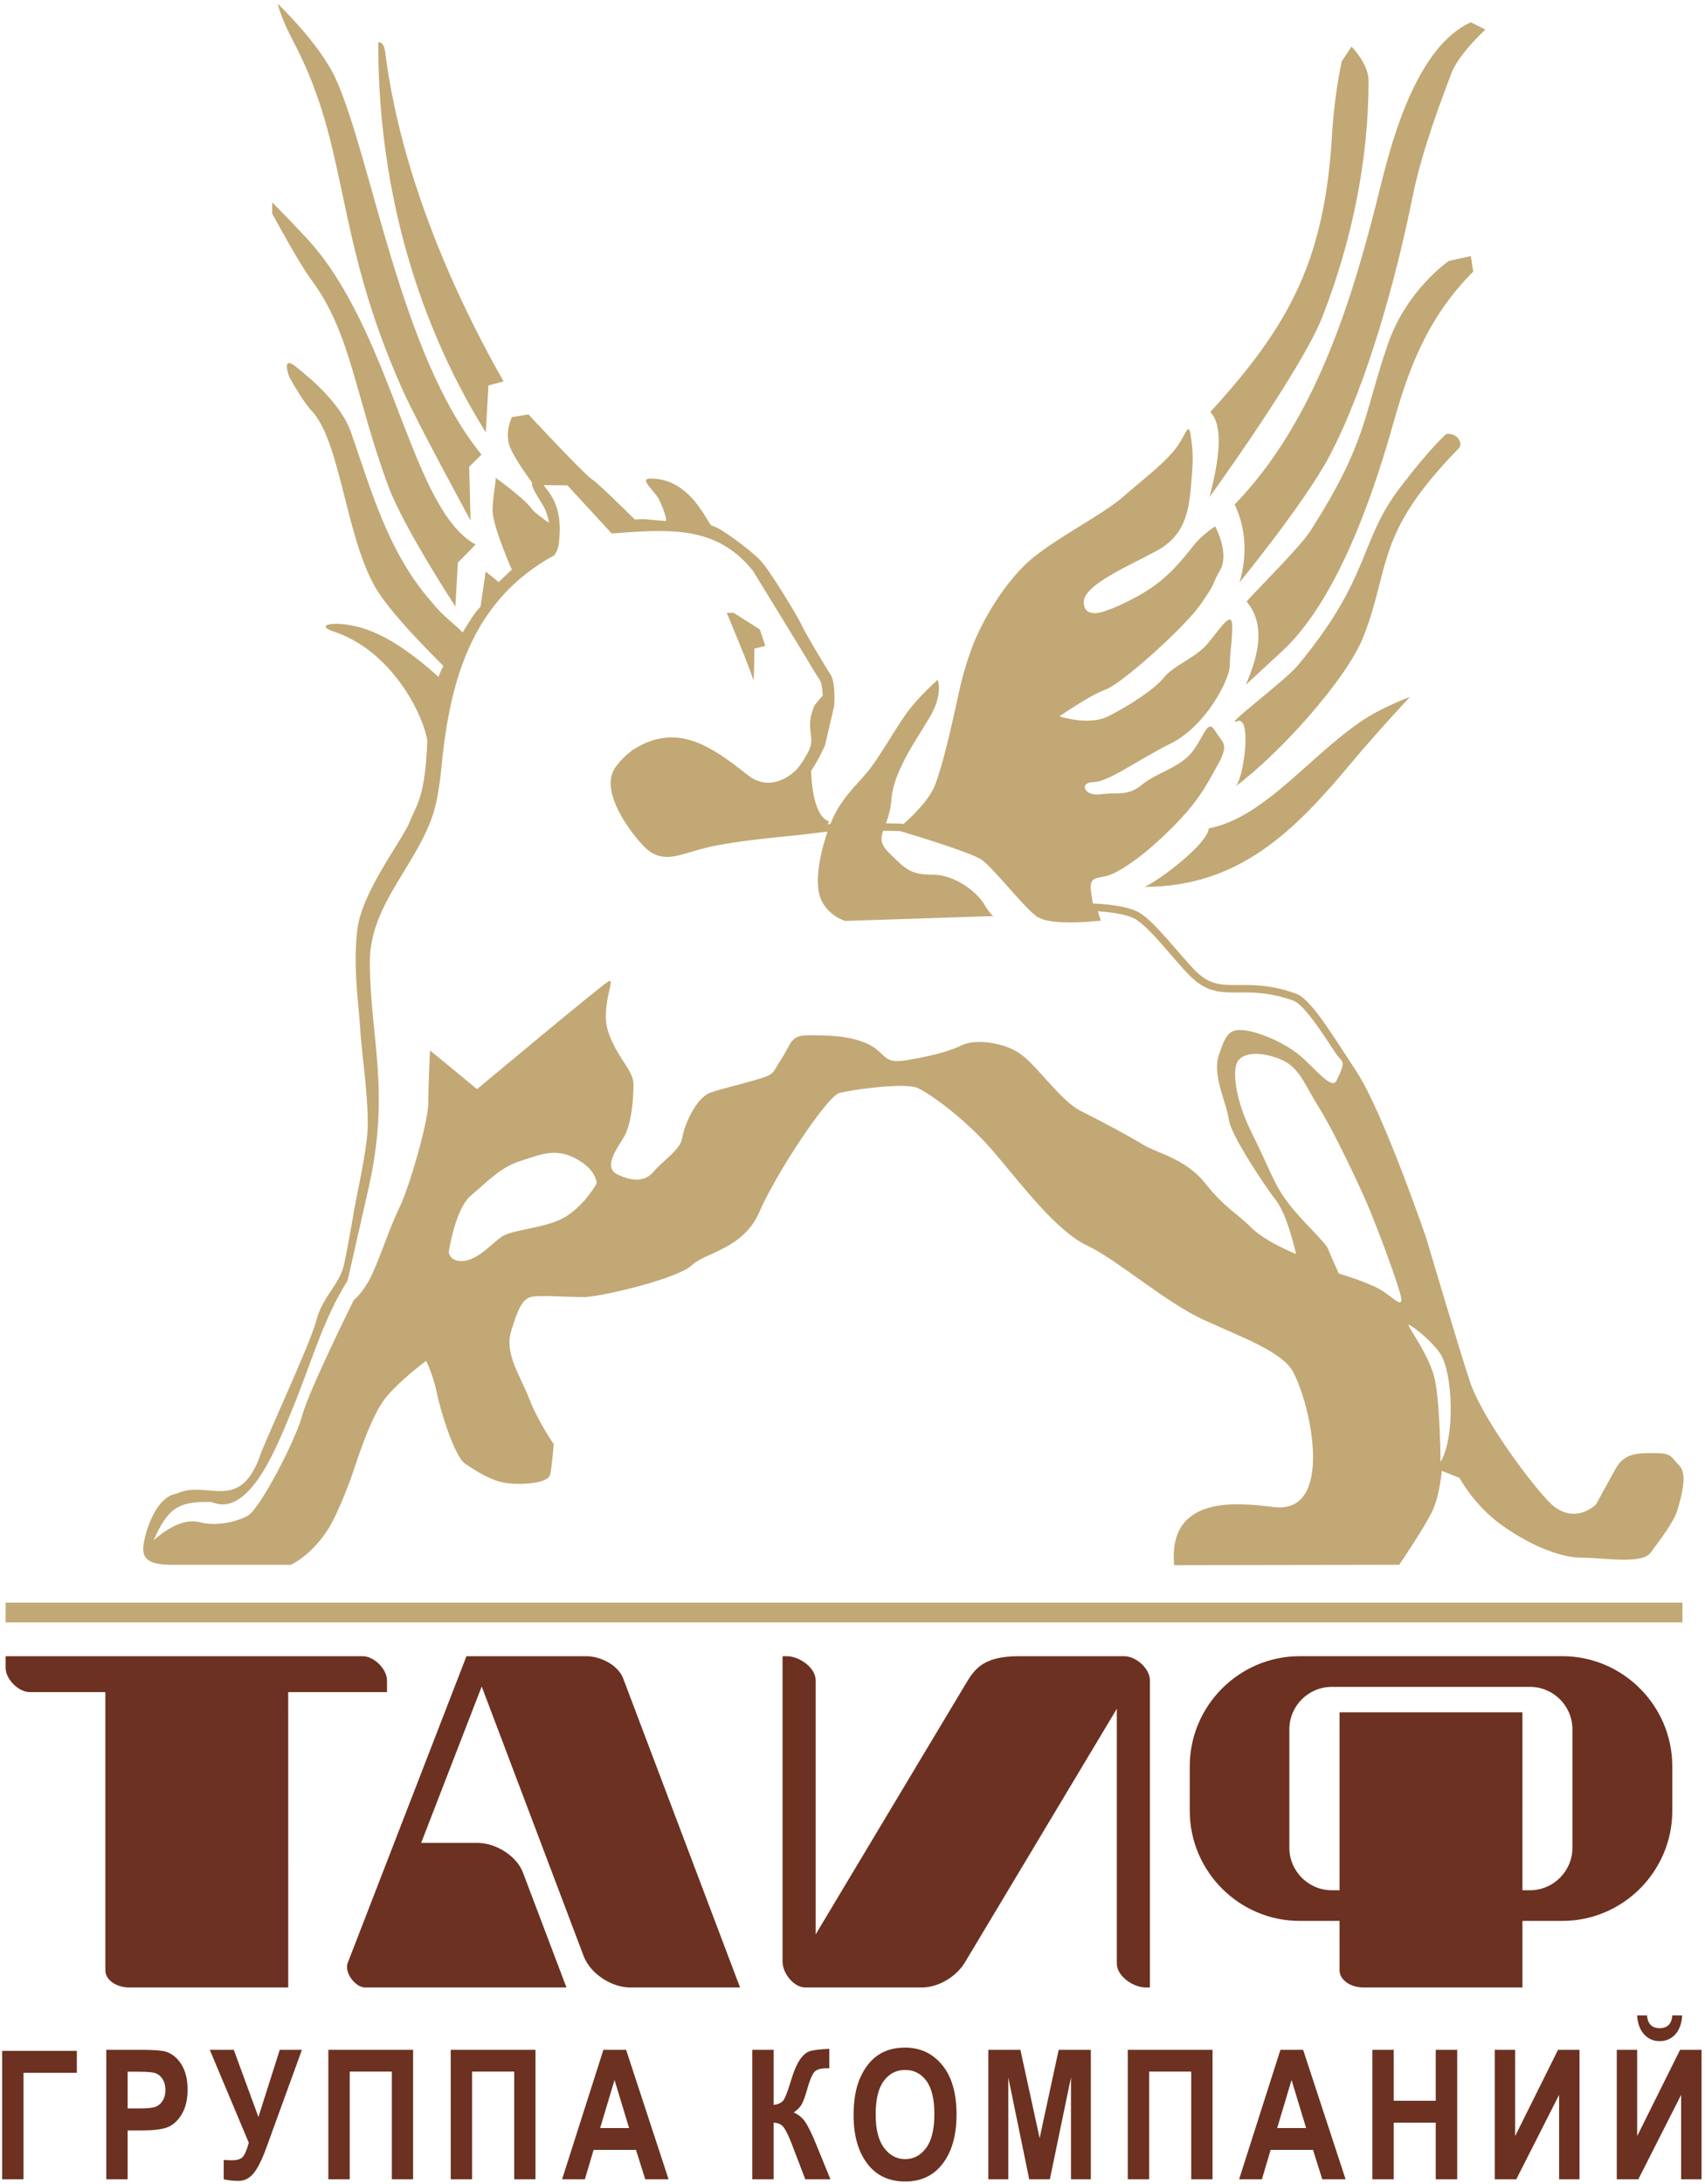 <?xml version="1.0" encoding="UTF-8"?>
<svg width="389px" height="498px" viewBox="0 0 389 498" version="1.1" xmlns="http://www.w3.org/2000/svg" xmlns:xlink="http://www.w3.org/1999/xlink">
    <!-- Generator: Sketch 56.2 (81672) - https://sketch.com -->
    <title>Group</title>
    <desc>Created with Sketch.</desc>
    <g id="Page-1" stroke="none" stroke-width="1" fill="none" fill-rule="evenodd">
        <g id="Artboard-1" transform="translate(-195, -25)">
            <g id="Group" transform="translate(195.492, 25.862)">
                <path d="M189.826,160.171 C189.826,160.171 190.253,154.843 188.974,152.924 C187.695,151.006 183.005,143.119 182.366,141.627 C181.727,140.135 175.118,129.051 172.774,126.707 C170.429,124.362 163.608,119.245 161.903,119.033 C161.04,118.926 157.27,108.044 147.709,108.281 C145.257,108.342 149.051,111.226 149.964,113.233 C151.216,115.98 151.778,117.999 151.327,117.957 C148.807,117.726 146.689,117.541 146.13,117.541 C145.74,117.541 145.092,117.572 144.342,117.615 C141.549,114.85 135.708,109.127 134.523,108.415 C132.951,107.473 120.067,93.646 120.067,93.646 L116.296,94.274 C116.296,94.274 114.725,97.417 115.668,100.56 C116.309,102.699 119.17,106.834 120.929,109.253 C120.874,109.536 120.874,109.821 120.978,110.081 C122.27,113.313 124.153,114.352 124.763,118.407 C124.554,118.263 124.292,118.073 124.002,117.846 C123.258,117.257 121.481,116.114 120.695,115.015 C119.125,112.815 112.211,107.787 112.525,108.101 C112.839,108.415 111.896,112.187 111.896,115.643 C111.896,118.597 115.158,126.532 116.285,129.033 C115.286,129.966 114.26,130.926 113.268,131.876 L110.325,129.47 L109.135,137.504 C107.229,139.548 106.547,141.058 105.037,143.4 C103.942,141.993 100.565,139.728 98.097,136.554 C87.862,125.013 84.02,110.234 79.551,97.627 C77.262,91.166 70.214,85.278 66.906,82.679 C63.597,80.079 65.488,85.042 65.488,85.042 C65.488,85.042 68.596,90.847 70.959,93.21 C77.224,100.632 78.445,121.217 85.018,132.87 C88.518,139.076 98.661,148.951 100.65,150.993 C100.261,151.967 99.893,152.395 99.564,153.505 C88.137,143.15 81.666,142.099 78.954,141.648 C74.645,140.93 71.756,141.876 75.631,143.158 C88.741,147.501 95.994,161.77 97.007,168.088 C96.456,181.152 94.632,182.433 92.979,186.569 C91.273,190.833 82.134,202.341 81.042,211.082 C79.949,219.822 81.502,229.44 81.714,234.135 C81.926,238.831 84.059,252.04 83.206,258.861 C82.354,265.682 80.883,271.639 80.244,275.476 C79.604,279.313 78.451,285.549 78.001,287.52 C76.922,292.243 73.147,294.669 71.666,300.33 C70.2,305.929 59.044,329.668 58.639,331.69 C53.852,344.181 46.576,336.506 39.821,339.785 C34.665,340.462 32.184,349.933 32.184,352.36 C32.184,354.786 33.773,355.999 38.625,355.999 C43.478,355.999 65.823,356.003 65.823,356.003 C65.823,356.003 70.056,354.281 74.092,348.316 C76.518,344.676 79.349,336.993 80.157,334.567 C80.966,332.14 84.201,322.031 87.436,317.987 C90.671,313.943 96.737,309.495 96.737,309.495 C96.737,309.495 98.355,312.73 99.164,316.774 C99.972,320.818 103.207,331.332 105.634,332.949 C108.059,334.567 111.699,336.993 115.339,337.398 C118.978,337.802 124.639,337.398 125.044,335.375 C125.448,333.353 125.853,328.501 125.853,328.501 C125.853,328.501 122.213,323.244 120.191,317.987 C118.169,312.73 114.53,307.878 116.147,302.621 C117.765,297.364 118.657,295.836 120.189,295.07 C121.701,294.314 128.562,294.998 133.132,294.938 C138.389,294.533 154.564,290.489 157.394,287.659 C160.225,284.828 169.121,284.019 172.761,275.527 C176.4,267.035 188.127,249.242 190.958,248.434 C193.789,247.625 205.92,246.007 208.751,247.22 C211.581,248.434 220.073,254.5 226.543,262.183 C233.013,269.865 240.697,279.975 247.571,283.211 C254.446,286.445 265.364,296.151 274.26,300.194 C283.157,304.238 292.053,307.473 294.479,311.921 C298.68,319.623 303.966,344.463 290.202,342.838 C282.323,341.908 265.943,339.778 267.386,356.082 L318.742,355.999 C318.742,355.999 324.808,347.102 326.426,343.463 C328.043,339.824 328.447,334.567 328.447,334.567 L332.491,336.184 C332.491,336.184 335.726,342.25 341.792,346.698 C347.857,351.147 355.136,354.381 360.393,354.381 C365.65,354.381 374.143,355.999 376.164,353.168 C378.186,350.337 381.421,346.294 382.23,343.463 C383.039,340.632 384.656,335.375 382.634,333.353 C380.613,331.332 381.017,330.523 376.973,330.523 C372.929,330.523 370.098,330.523 368.077,334.162 C366.055,337.802 363.628,342.25 363.628,342.25 C363.628,342.25 358.371,347.507 352.71,341.441 C347.049,335.375 337.343,321.627 334.917,314.348 C332.491,307.069 324.808,281.189 324.808,281.189 C324.808,281.189 315.103,252.882 309.037,243.581 C302.971,234.28 298.523,227.001 295.288,225.788 C292.053,224.575 288.414,223.766 283.561,223.766 C278.709,223.766 275.878,224.171 272.238,220.531 C268.599,216.892 262.938,209.208 259.298,207.187 C256.55,205.66 251.266,205.286 248.841,205.193 C248.71,204.383 248.573,203.477 248.433,202.5 C247.878,198.612 250.1,199.723 252.877,198.612 C255.654,197.501 260.653,194.169 266.762,188.059 C272.871,181.949 274.538,178.617 277.315,173.618 C280.092,168.619 278.426,168.619 276.759,165.842 C275.094,163.065 274.538,166.398 271.761,170.286 C268.983,174.174 263.43,175.284 260.097,178.061 C256.765,180.839 254.543,179.728 250.655,180.283 C246.767,180.839 245.656,177.506 248.989,177.506 C252.321,177.506 258.986,172.507 266.762,168.619 C274.538,164.731 280.092,154.179 280.092,150.846 C280.092,147.513 280.647,145.848 280.647,141.96 C280.647,138.072 277.87,142.515 275.094,145.848 C272.316,149.18 267.318,150.846 265.096,153.624 C262.874,156.4 256.765,160.288 252.321,162.51 C247.878,164.731 241.213,162.51 241.213,162.51 C241.213,162.51 248.433,157.512 251.766,156.4 C255.098,155.29 269.539,142.515 273.427,136.961 C277.315,131.407 275.649,133.073 277.87,129.185 C280.092,125.297 276.759,119.188 276.759,119.188 C276.759,119.188 273.983,120.854 271.761,123.631 C269.539,126.408 266.207,130.851 260.653,134.184 C255.098,137.516 251.211,138.627 251.211,138.627 C251.211,138.627 246.767,140.294 246.767,136.406 C246.767,132.518 257.32,128.074 263.43,124.742 C269.539,121.409 270.65,116.41 271.206,110.301 C271.761,104.192 271.761,102.525 271.206,98.637 C270.65,94.749 270.095,98.637 267.318,101.97 C264.54,105.302 260.097,108.635 255.654,112.522 C251.211,116.41 241.213,121.409 235.103,126.408 C228.994,131.407 223.44,140.849 221.218,146.958 C218.996,153.068 218.441,156.4 217.33,161.399 C216.22,166.398 214.553,173.618 212.887,178.061 C211.501,181.759 207.035,185.837 205.576,187.104 C205.275,187.016 205.111,186.968 205.111,186.968 C205.111,186.968 203.715,186.925 201.636,186.894 C202.15,185.518 202.704,183.796 202.89,181.394 C203.445,174.174 210.11,165.842 212.332,161.399 C214.553,156.955 213.442,154.179 213.442,154.179 C213.442,154.179 208.999,158.067 206.222,161.954 C203.445,165.842 200.112,171.952 197.335,175.284 C194.558,178.617 191.226,181.394 189.004,186.948 C188.988,186.988 188.974,187.027 188.958,187.068 C188.686,187.083 188.418,187.103 188.16,187.121 C188.69,186.798 188.815,186.55 188.448,186.393 C184.901,184.871 184.592,176.41 184.566,174.944 C186.358,172.249 187.723,169.175 187.723,169.175 L189.826,160.171 Z M101.888,284.738 C101.888,284.738 103.295,274.89 106.952,271.795 C110.61,268.7 113.705,265.324 118.207,263.917 C122.709,262.51 126.085,260.822 130.868,263.354 C135.651,265.887 135.651,268.981 135.651,268.981 C135.651,268.981 133.119,273.764 128.617,276.579 C124.115,279.392 116.238,279.392 113.705,281.361 C111.173,283.33 108.359,286.426 105.264,286.707 C102.169,286.988 101.888,284.738 101.888,284.738 Z M282.036,240.962 C280.647,242.698 280.995,249.293 285.16,257.625 C289.326,265.956 290.02,269.08 293.492,273.593 C296.963,278.106 301.823,282.271 302.517,284.007 C303.211,285.743 304.947,289.561 304.947,289.561 C304.947,289.561 311.89,291.644 314.667,293.38 C317.444,295.115 319.527,297.545 319.179,295.115 C318.832,292.685 313.625,278.8 311.543,273.94 C309.459,269.08 303.905,257.277 300.434,251.723 C296.963,246.169 295.921,242.351 291.409,240.615 C286.896,238.879 283.425,239.227 282.036,240.962 Z M275.649,93.083 C294.261,72.779 301.772,57.79 303.419,29.766 C303.975,20.324 305.641,13.103 305.641,13.103 L307.863,9.771 C307.863,9.771 311.751,13.659 311.751,17.547 C311.751,35.9 307.863,54.392 301.198,71.422 C296.44,83.578 275.455,112.507 275.455,112.507 C277.61,104.273 278.774,96.367 275.649,93.083 Z M281.203,114.189 C299.808,94.937 308.258,66.928 314.528,41.43 C317.347,29.968 323.068,9.648 335.078,4.216 L338.411,5.883 C338.411,5.883 332.301,11.437 330.635,15.88 C328.969,20.324 323.97,33.098 321.748,44.207 C318.177,62.065 311.431,86.803 302.864,103.081 C297.31,113.634 282.313,131.962 282.313,131.962 C284.144,125.598 283.773,119.674 281.203,114.189 Z M283.98,136.406 C282.87,136.961 295.737,124.478 298.421,120.298 C311.551,99.849 310.572,93.681 316.194,77.532 C320.53,65.077 330.079,58.647 330.079,58.647 L335.078,57.536 L335.633,61.061 C324.732,72.026 320.681,84.077 317.283,96.052 C314.125,107.183 305.862,134.829 292.119,147.557 L283.77,155.29 C285.93,150.099 288.825,142.235 283.98,136.406 Z M281.758,163.621 C278.173,165.167 292.594,154.523 295.643,150.846 C312.463,130.567 309.44,122.743 318.971,110.28 C326.191,100.838 329.524,98.082 329.524,98.082 C332.1,97.873 333.406,100.283 332.301,101.414 C313.219,120.953 316.86,128.106 310.64,144.181 C306.759,154.215 290.829,171.617 281.203,178.617 C283.129,177.846 285.344,162.074 281.758,163.621 Z M275.287,188.059 C287.801,185.665 298.024,171.85 310.085,163.621 C314.673,160.49 321.193,158.067 321.193,158.067 C321.193,158.067 313.417,166.398 307.863,173.063 C294.947,188.562 282.253,201.389 260.653,201.389 C263.893,200.024 275.099,191.548 275.287,188.059 Z M103.402,137.449 C103.402,137.449 91.582,119.382 88.176,110.212 C80.429,89.359 79.706,75.172 70.418,62.788 C67.842,59.355 61.612,47.858 61.612,47.858 L61.612,45.282 C61.612,45.282 69.005,52.765 71.344,55.587 C89.502,77.494 93.627,115.468 107.999,123.306 C107.281,124.131 103.975,127.431 103.975,127.431 L103.402,137.449 Z M106.868,117.843 C106.868,117.843 94.749,95.613 91.47,88.303 C75.359,52.385 79.495,33.305 66.398,8.519 C63.507,3.047 62.874,-2.84217094e-14 62.874,-2.84217094e-14 C62.874,-2.84217094e-14 72.402,9.039 76.05,16.992 C84.292,34.965 90.795,80.129 109.365,102.809 L106.554,105.587 L106.868,117.843 Z M110.336,97.754 C93.205,70.171 85.718,38.965 85.814,8.799 C85.814,8.799 87.071,8.485 87.385,10.998 C89.038,24.211 94.398,50.829 114.388,86.115 L110.954,87.047 L110.336,97.754 Z M34.542,350.429 C34.587,350.459 40.054,344.973 45.089,346.293 C48.742,347.251 53.413,346.304 56.099,344.77 C58.785,343.235 66.922,327.709 68.457,321.954 C69.992,316.199 80.206,295.659 80.206,295.659 C80.206,295.659 82.559,293.811 84.478,289.591 C86.396,285.37 88.792,278.215 90.711,274.379 C92.629,270.542 97.233,255.195 97.233,250.591 C97.233,245.986 97.616,238.697 97.616,238.697 L108.359,247.521 C108.359,247.521 136.367,224.117 138.286,222.966 C140.204,221.815 136.367,228.721 138.286,234.476 C140.204,240.231 144.041,243.301 144.041,246.37 C144.041,249.439 143.658,255.579 141.739,258.648 C139.821,261.717 137.135,265.554 140.588,267.089 C144.041,268.624 146.727,268.624 148.645,266.321 C150.563,264.019 154.784,261.334 155.168,258.648 C155.551,255.962 158.237,249.439 161.69,248.289 C165.143,247.138 165.911,247.138 171.282,245.603 C176.653,244.068 175.503,244.068 177.804,240.615 C180.107,237.162 179.723,235.244 183.943,235.244 C188.163,235.244 193.152,235.244 197.372,237.162 C201.593,239.081 200.825,241.766 205.813,240.999 C210.8,240.231 215.789,239.081 218.858,237.546 C221.927,236.011 228.449,236.779 232.286,239.464 C236.123,242.15 241.494,250.207 246.099,252.509 C250.703,254.811 257.225,258.264 260.294,260.183 C263.364,262.101 269.886,263.252 274.49,269.007 C279.094,274.762 281.397,275.529 284.85,278.983 C288.303,282.436 295.209,285.121 295.209,285.121 C295.209,285.121 293.29,276.297 290.604,272.844 C287.919,269.39 280.245,257.88 279.862,254.427 C279.478,250.974 276.025,244.452 277.56,239.848 C279.094,235.244 279.862,233.709 283.315,234.093 C286.768,234.476 292.139,236.779 295.593,239.464 C299.045,242.15 303.266,247.905 304.417,245.603 C305.568,243.301 306.185,241.811 305.61,241.028 L304.365,239.523 L303.36,237.986 L302.394,236.525 L301.466,235.145 L300.576,233.853 L299.723,232.654 L298.91,231.56 L298.138,230.575 L297.408,229.708 L296.727,228.964 L296.1,228.357 L295.539,227.891 L295.061,227.573 L294.633,227.366 L293.522,226.975 L292.311,226.603 L291.049,226.279 L289.722,226 L288.323,225.778 L286.835,225.612 L285.251,225.508 L283.549,225.471 L281.835,225.484 L280.214,225.479 L278.649,225.402 L277.1,225.188 L275.558,224.764 L274.031,224.069 L272.529,223.071 L271.051,221.756 L269.529,220.149 L267.911,218.32 L266.219,216.362 L264.494,214.385 L262.793,212.508 L261.167,210.848 L259.694,209.535 L258.467,208.686 L257.185,208.133 L255.549,207.682 L253.728,207.346 L251.893,207.115 L250.208,206.974 L249.967,206.96 L250.682,209.106 L248.123,209.324 L247.048,209.396 L245.492,209.467 L243.624,209.499 L241.616,209.455 L239.616,209.284 L237.743,208.924 L236.158,208.254 L234.783,207.101 L233.239,205.54 L231.509,203.657 L229.671,201.601 L227.832,199.546 L226.1,197.668 L224.613,196.163 L223.522,195.232 L223.027,194.935 L222.17,194.521 L221.037,194.037 L219.69,193.511 L218.19,192.959 L216.58,192.391 L214.911,191.826 L213.227,191.268 L211.575,190.738 L209.998,190.238 L208.541,189.786 L207.25,189.389 L206.17,189.064 L205.342,188.815 L204.843,188.667 L204.471,188.658 L203.77,188.643 L202.844,188.623 L201.728,188.606 L200.998,188.596 C200.392,190.343 200.329,191.608 202.334,193.613 C206.222,197.501 207.333,198.612 212.332,198.612 C217.33,198.612 222.329,202.5 223.995,205.277 C225.662,208.054 226.217,208.054 226.217,208.054 L192.336,209.165 C192.336,209.165 188.448,208.054 186.782,204.166 C185.297,200.698 186.458,194.142 188.304,188.823 L188.285,188.824 L187.026,188.932 L185.916,189.064 L184.831,189.211 L183.668,189.354 L182.46,189.492 L181.204,189.624 L179.908,189.761 L178.566,189.894 L177.187,190.035 L175.771,190.179 L174.321,190.338 L172.836,190.505 L171.321,190.686 L169.775,190.883 L168.207,191.101 L166.612,191.337 L164.996,191.596 L163.37,191.879 L161.821,192.19 L160.404,192.523 L159.096,192.868 L157.882,193.213 L156.754,193.548 L155.684,193.858 L154.663,194.134 L153.672,194.356 L152.693,194.512 L151.701,194.572 L150.703,194.505 L149.703,194.284 L148.728,193.897 L147.79,193.343 L146.894,192.629 L146.04,191.774 L145.226,190.849 L144.431,189.883 L143.649,188.87 L142.89,187.814 L142.163,186.728 L141.479,185.613 L140.848,184.482 L140.278,183.337 L139.785,182.188 L139.377,181.036 L139.07,179.885 L138.877,178.734 L138.824,177.587 L138.936,176.447 L139.25,175.336 L139.775,174.321 L140.95,172.796 L142.297,171.429 L143.798,170.213 C153.811,163.728 161.716,169.262 169.887,175.73 L171.02,176.544 C174.573,178.674 178.235,177.538 181.293,174.603 L181.958,173.772 L182.637,172.771 L183.287,171.712 L183.88,170.673 C185.851,166.976 182.902,165.632 185.367,159.965 L187.21,157.762 L187.142,156.657 L187.004,155.616 L186.798,154.791 L186.512,154.18 L185.941,153.288 L185.071,151.881 L184.062,150.208 L182.994,148.411 L171.302,129.324 C163.995,120.183 154.817,119.777 143.857,120.454 L142.71,120.532 L141.632,120.61 L140.725,120.678 L140.099,120.726 L139.074,120.801 L128.944,109.811 L123.538,109.782 L124.244,110.713 C126.945,114.063 127.612,117.864 127.009,123.073 C126.889,124.109 126.579,124.833 126.041,125.726 C106.464,136.395 101.923,155.564 100.108,175.276 C99.762,178.365 99.309,181.342 98.465,184.343 C94.797,196.212 84.141,205.146 83.898,218.009 C83.776,235.194 88.735,247.47 83.577,270.194 L78.814,291.179 C73.123,300.186 70.337,310.556 66.256,320.386 C63.107,327.926 56.67,345.503 47.799,341.687 C40.306,341.469 37.854,342.962 34.542,350.429 Z M165.319,138.897 C165.319,138.897 170.975,152.41 171.289,153.981 C171.603,155.552 171.603,147.068 171.603,147.068 L174.117,146.44 L172.86,142.669 L166.89,138.897 L165.319,138.897 Z M321.024,301.284 C319.844,300.695 325.74,308.064 326.919,313.959 C328.097,319.854 328.178,332.532 328.178,332.532 C331.554,327.003 331.041,311.851 327.947,307.611 C325.701,304.536 322.203,301.874 321.024,301.284 L321.024,301.284 Z" id="Fill-1" fill="#C2A875"></path>
                <polygon id="Fill-2" fill="#C2A875" points="0.795 364.633 383.36 364.633 383.36 369.138 0.795 369.138"></polygon>
                <path d="M346.849,389.646 L346.853,430.219 L348.594,430.219 C353.909,430.219 358.259,425.869 358.259,420.554 L358.259,393.506 C358.259,388.191 353.91,383.841 348.594,383.841 L303.345,383.841 C298.029,383.841 293.68,388.19 293.68,393.506 L293.68,420.554 C293.68,425.87 298.03,430.219 303.345,430.219 L305.132,430.219 L305.132,389.646 L346.849,389.646 Z M346.854,437.214 L346.856,452.393 L310.584,452.393 C307.587,452.393 305.132,450.641 305.132,448.499 L305.132,437.214 L296.015,437.214 C282.231,437.214 270.954,425.916 270.954,412.109 L270.954,401.951 C270.954,388.144 282.231,376.845 296.015,376.845 L355.983,376.845 C369.767,376.845 381.044,388.144 381.044,401.951 L381.044,412.109 C381.044,425.916 369.767,437.214 355.983,437.214 L346.854,437.214 Z M0.795,376.85 L82.247,376.847 C84.864,376.847 87.804,379.779 87.804,382.397 L87.804,385.039 L65.263,385.039 L65.27,452.393 L28.998,452.393 C25.999,452.393 23.545,450.641 23.545,448.499 L23.545,385.041 L6.355,385.041 C3.734,385.041 0.795,382.109 0.795,379.492 L0.795,376.85 Z M133.258,376.847 C136.544,376.847 140.534,378.868 141.697,381.941 L168.35,452.393 L143.288,452.393 C139.026,452.393 134.185,449.241 132.677,445.254 L109.41,383.752 L95.595,419.421 L108.452,419.421 C112.579,419.421 117.357,422.333 118.82,426.192 L128.747,452.393 L82.825,452.393 C80.538,452.393 78.008,448.945 78.834,446.812 L105.932,376.847 C115.038,376.847 124.149,376.847 133.258,376.847 Z M261.859,452.393 L260.893,452.393 C258.045,452.393 254.31,449.792 254.31,446.943 L254.31,388.84 L219.652,446.68 C217.708,449.924 213.631,452.393 209.849,452.393 L183.214,452.393 C180.611,452.393 178.046,449.137 178.046,446.531 L178.046,376.847 L179.012,376.847 C181.86,376.847 185.594,379.449 185.594,382.297 L185.594,440.302 L219.503,383.714 C221.704,380.04 223.422,376.847 231.983,376.847 L256.015,376.847 C258.687,376.847 261.859,379.661 261.859,382.332 L261.859,452.393 Z" id="Fill-3" fill="#6C3120"></path>
                <path d="M-8.52651283e-14,496.138 L-8.52651283e-14,466.851 L17.04,466.851 L17.04,471.846 L4.874,471.846 L4.874,496.138 L-8.52651283e-14,496.138 Z M23.753,496.138 L23.753,466.609 L31.609,466.609 C34.536,466.609 36.45,466.75 37.349,467.032 C38.786,467.489 39.971,468.463 40.904,469.953 C41.838,471.444 42.304,473.364 42.304,475.714 C42.304,477.849 41.901,479.638 41.096,481.082 C40.29,482.525 39.283,483.539 38.074,484.123 C36.866,484.707 34.785,484.999 31.83,484.999 L28.628,484.999 L28.628,496.138 L23.753,496.138 Z M28.628,471.605 L28.628,479.984 L31.327,479.984 C33.14,479.984 34.372,479.856 35.023,479.601 C35.674,479.346 36.208,478.886 36.624,478.221 C37.04,477.557 37.249,476.741 37.249,475.774 C37.249,474.794 37.034,473.968 36.604,473.297 C36.174,472.625 35.644,472.175 35.013,471.947 C34.382,471.719 33.046,471.605 31.005,471.605 L28.628,471.605 Z M56.269,487.799 L47.366,466.609 L52.845,466.609 L58.464,481.938 L63.339,466.609 L68.394,466.609 L60.237,489.048 C59.23,491.787 58.256,493.714 57.316,494.829 C56.376,495.943 55.248,496.5 53.932,496.5 C52.67,496.5 51.542,496.38 50.548,496.138 L50.548,491.727 C51.354,491.78 51.965,491.807 52.381,491.807 C53.563,491.807 54.392,491.559 54.869,491.062 C55.345,490.565 55.812,489.477 56.269,487.799 Z M79.297,496.138 L74.423,496.138 L74.423,466.609 L93.759,466.609 L93.759,496.138 L88.905,496.138 L88.905,471.585 L79.297,471.585 L79.297,496.138 Z M107.22,496.138 L102.345,496.138 L102.345,466.609 L121.682,466.609 L121.682,496.138 L116.828,496.138 L116.828,471.585 L107.22,471.585 L107.22,496.138 Z M152.042,496.138 L146.724,496.138 L144.609,489.43 L134.941,489.43 L132.947,496.138 L127.75,496.138 L137.177,466.609 L142.354,466.609 L152.042,496.138 Z M143.038,484.455 L139.715,473.498 L136.432,484.455 L143.038,484.455 Z M171.148,496.138 L171.148,466.609 L176.023,466.609 L176.023,479.178 C177.11,479.044 177.862,478.678 178.279,478.08 C178.695,477.483 179.245,476.043 179.93,473.76 C180.615,471.477 181.327,469.815 182.065,468.775 C182.804,467.734 183.589,467.1 184.422,466.871 C185.255,466.643 186.685,466.482 188.712,466.388 L188.712,470.819 L188.027,470.819 C186.644,470.819 185.708,471.138 185.218,471.776 C184.727,472.414 184.224,473.646 183.707,475.472 C183.19,477.298 182.747,478.513 182.378,479.118 C182.008,479.722 181.414,480.32 180.595,480.91 C181.669,481.354 182.545,482.072 183.224,483.066 C183.902,484.059 184.717,485.724 185.671,488.061 L188.974,496.138 L183.234,496.138 L180.313,488.504 C179.574,486.557 178.94,485.197 178.41,484.425 C177.879,483.653 177.084,483.254 176.023,483.227 L176.023,496.138 L171.148,496.138 Z M194.257,481.555 C194.257,478.037 194.778,475.14 195.818,472.864 C196.859,470.588 198.219,468.892 199.897,467.778 C201.576,466.663 203.61,466.106 206,466.106 C209.465,466.106 212.288,467.429 214.47,470.074 C216.652,472.719 217.743,476.486 217.743,481.374 C217.743,486.315 216.588,490.176 214.278,492.955 C212.251,495.413 209.498,496.641 206.02,496.641 C202.515,496.641 199.749,495.426 197.722,492.996 C195.412,490.216 194.257,486.402 194.257,481.555 Z M199.293,481.354 C199.293,484.751 199.937,487.299 201.226,488.997 C202.515,490.696 204.113,491.545 206.02,491.545 C207.94,491.545 209.532,490.703 210.794,489.018 C212.056,487.332 212.687,484.744 212.687,481.253 C212.687,477.829 212.073,475.297 210.844,473.659 C209.616,472.021 208.008,471.202 206.02,471.202 C204.033,471.202 202.415,472.028 201.166,473.679 C199.917,475.331 199.293,477.889 199.293,481.354 Z M225,496.138 L225,466.609 L232.312,466.609 L236.703,486.752 L241.053,466.609 L248.385,466.609 L248.385,496.138 L243.853,496.138 L243.853,472.894 L239.039,496.138 L234.326,496.138 L229.552,472.894 L229.552,496.138 L225,496.138 Z M261.685,496.138 L256.81,496.138 L256.81,466.609 L276.147,466.609 L276.147,496.138 L271.292,496.138 L271.292,471.585 L261.685,471.585 L261.685,496.138 Z M306.507,496.138 L301.189,496.138 L299.074,489.43 L289.406,489.43 L287.412,496.138 L282.215,496.138 L291.642,466.609 L296.818,466.609 L306.507,496.138 Z M297.503,484.455 L294.18,473.498 L290.897,484.455 L297.503,484.455 Z M312.616,496.138 L312.616,466.609 L317.49,466.609 L317.49,478.231 L327.078,478.231 L327.078,466.609 L331.972,466.609 L331.972,496.138 L327.078,496.138 L327.078,483.227 L317.49,483.227 L317.49,496.138 L312.616,496.138 Z M340.538,496.138 L340.538,466.609 L345.191,466.609 L345.191,486.288 L354.98,466.609 L359.875,466.609 L359.875,496.138 L355.222,496.138 L355.222,476.882 L345.453,496.138 L340.538,496.138 Z M368.381,496.138 L368.381,466.609 L373.034,466.609 L373.034,486.288 L382.823,466.609 L387.717,466.609 L387.717,496.138 L383.064,496.138 L383.064,476.882 L373.295,496.138 L368.381,496.138 Z M381.05,458.774 L383.306,458.774 C383.185,460.654 382.651,462.101 381.705,463.115 C380.758,464.129 379.58,464.636 378.17,464.636 C376.76,464.636 375.582,464.129 374.635,463.115 C373.688,462.101 373.148,460.654 373.013,458.774 L375.269,458.774 C375.444,460.708 376.411,461.675 378.17,461.675 C379.929,461.675 380.889,460.708 381.05,458.774 Z" id="ГРУППАКОМПАНИЙ" fill="#6C3120" fill-rule="nonzero"></path>
            </g>
        </g>
    </g>
</svg>